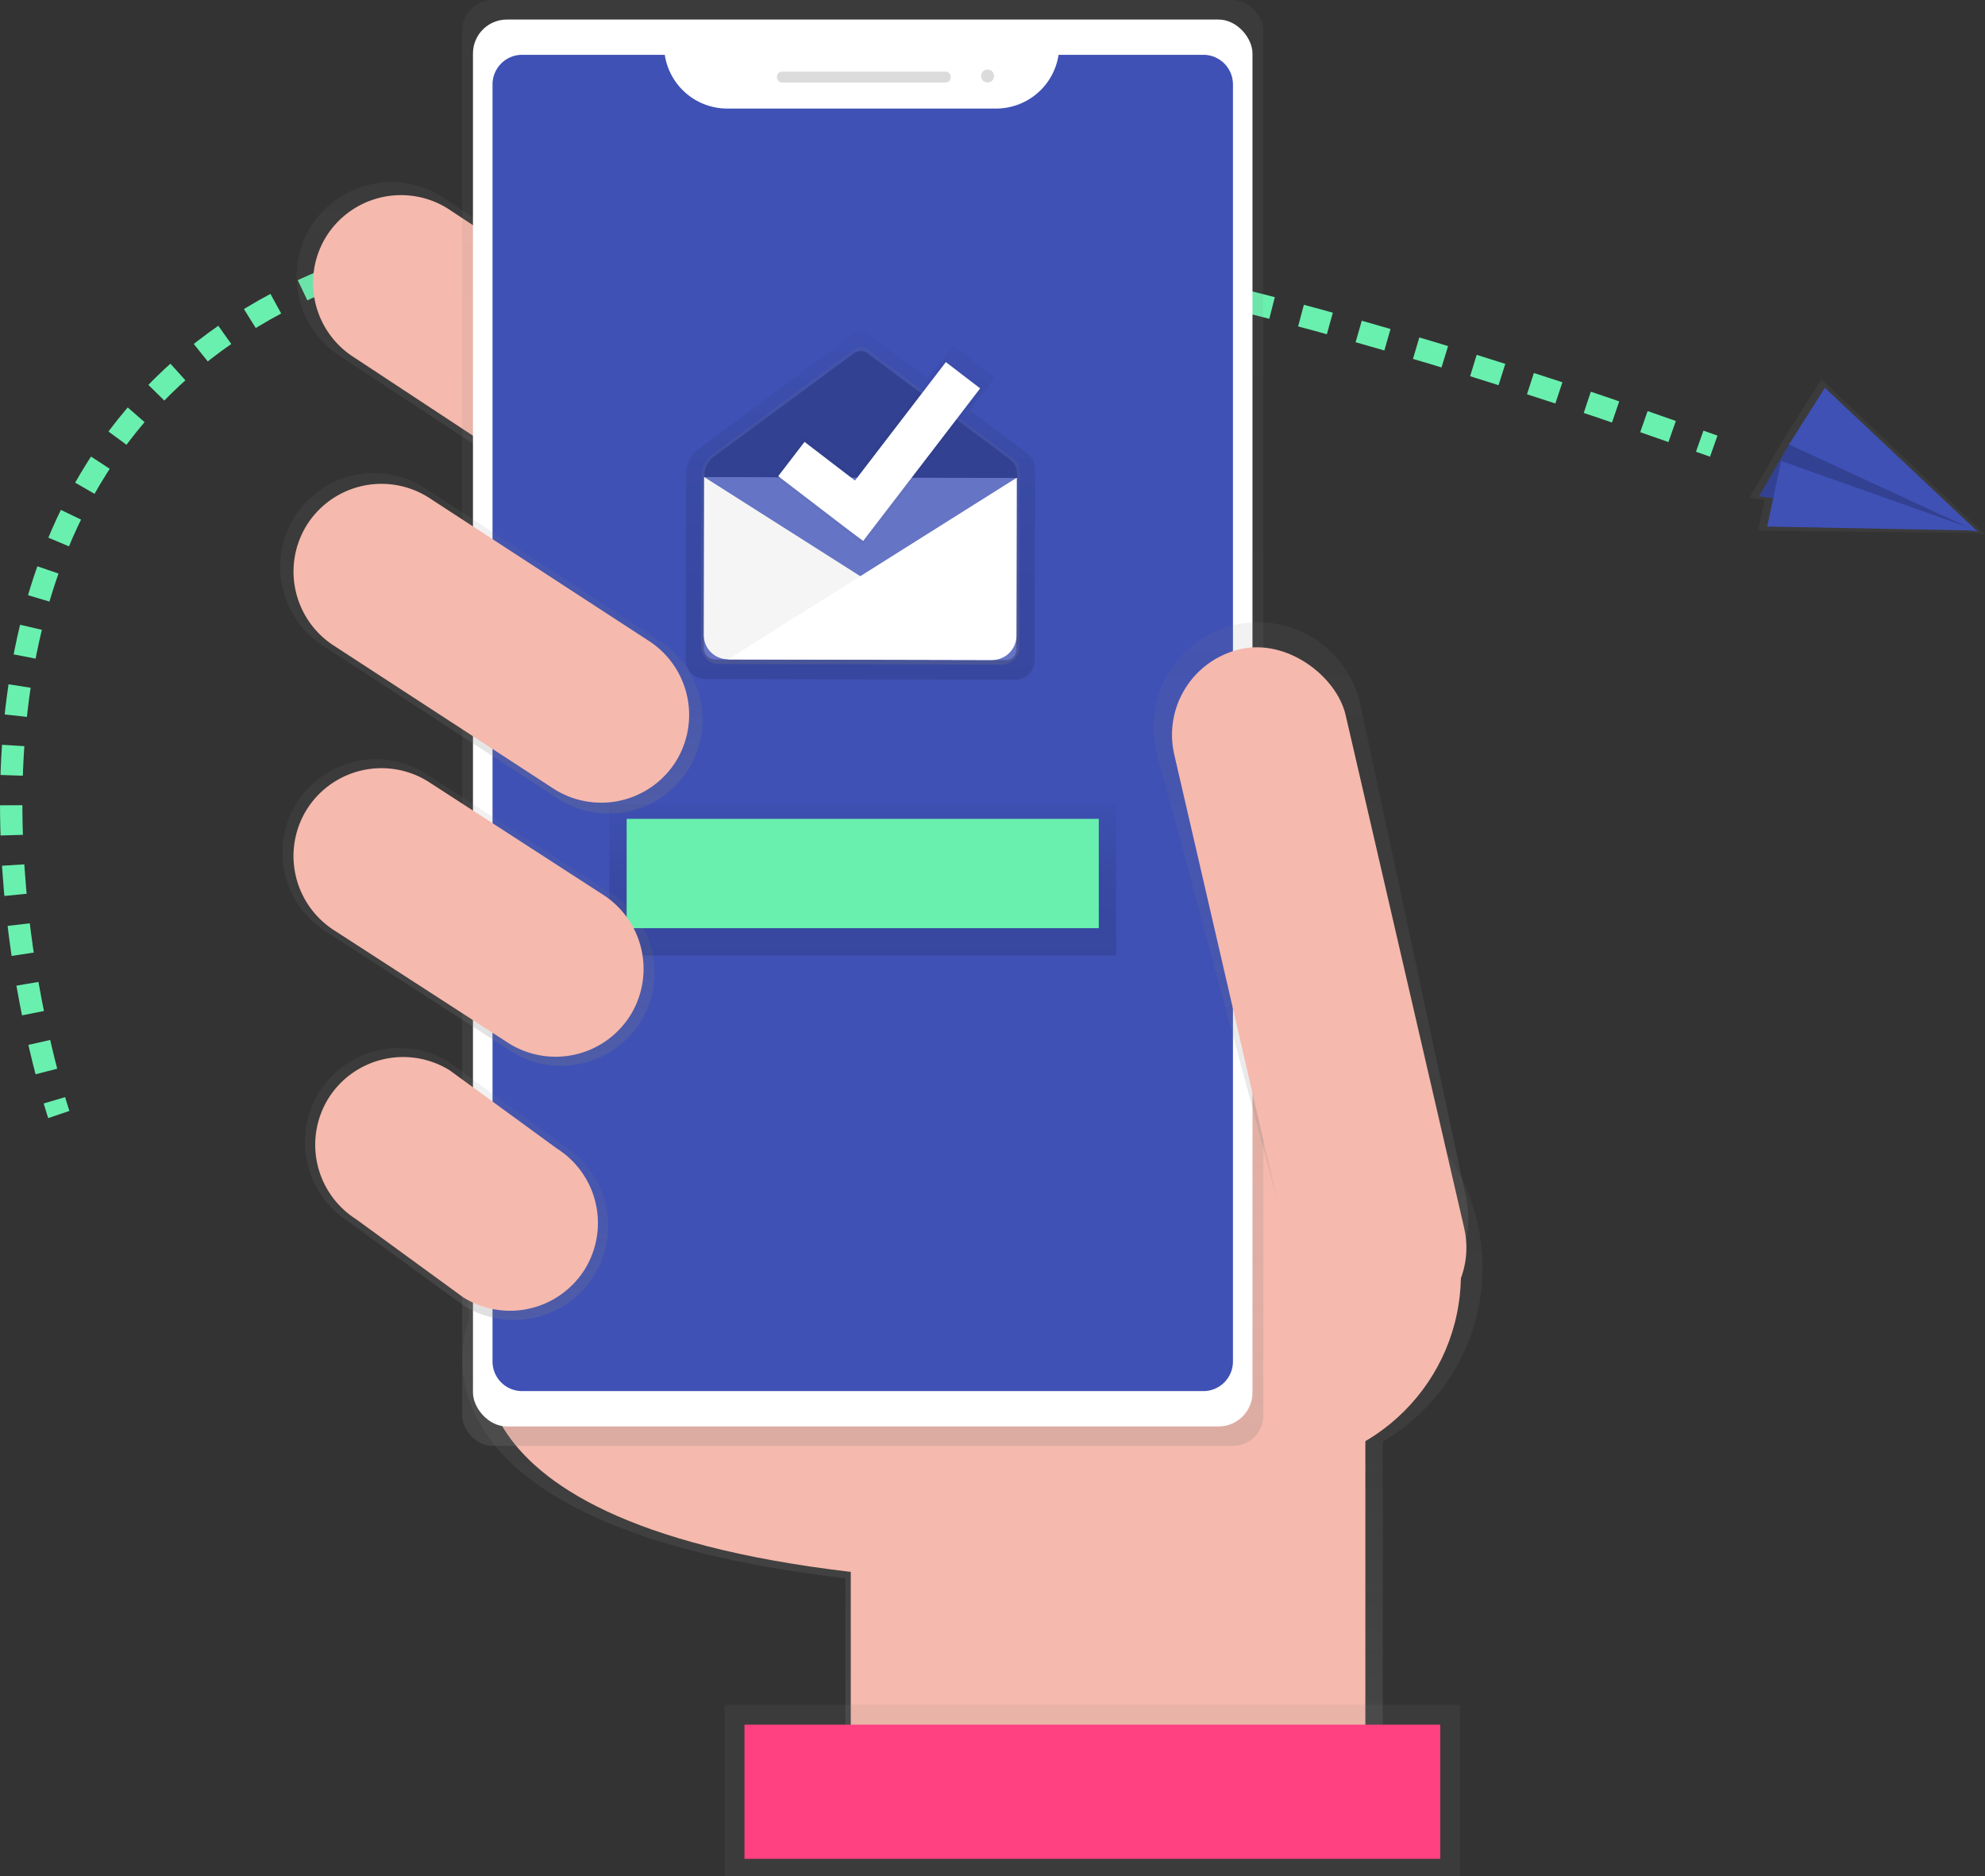 <svg xmlns="http://www.w3.org/2000/svg" xmlns:xlink="http://www.w3.org/1999/xlink" width="798.828" height="755.15" viewBox="0 0 798.828 755.15">
  <rect x="0" y="0" width="798.828" height="755.15" fill="#333333" stroke="none"/>
  <defs>
    <linearGradient id="linear-gradient" x1="0.5" y1="1" x2="0.5" gradientUnits="objectBoundingBox">
      <stop offset="0" stop-color="gray" stop-opacity="0.251"/>
      <stop offset="0.54" stop-color="gray" stop-opacity="0.122"/>
      <stop offset="1" stop-color="gray" stop-opacity="0.102"/>
    </linearGradient>
    <linearGradient id="linear-gradient-2" x1="0.5" y1="1" x2="0.5" y2="0" xlink:href="#linear-gradient"/>
    <linearGradient id="linear-gradient-3" x1="1.115" y1="1.124" x2="1.115" y2="0.124" xlink:href="#linear-gradient"/>
    <linearGradient id="linear-gradient-4" x1="0.5" y1="1" x2="0.5" y2="0" xlink:href="#linear-gradient"/>
    <linearGradient id="linear-gradient-5" x1="1.17" y1="2.05" x2="1.17" y2="1.05" xlink:href="#linear-gradient"/>
    <linearGradient id="linear-gradient-6" x1="0.5" y1="1" x2="0.5" gradientUnits="objectBoundingBox">
      <stop offset="0" stop-opacity="0.122"/>
      <stop offset="0.55" stop-opacity="0.09"/>
      <stop offset="1" stop-opacity="0.02"/>
    </linearGradient>
    <linearGradient id="linear-gradient-7" x1="0.5" y1="1" x2="0.5" y2="0" xlink:href="#linear-gradient"/>
    <linearGradient id="linear-gradient-8" x1="2.85" y1="1.97" x2="2.85" y2="0.969" xlink:href="#linear-gradient-6"/>
    <linearGradient id="linear-gradient-9" x1="0.5" y1="1" x2="0.5" y2="0" xlink:href="#linear-gradient"/>
    <linearGradient id="linear-gradient-10" x1="0.5" y1="1" x2="0.5" y2="0" xlink:href="#linear-gradient"/>
    <linearGradient id="linear-gradient-11" x1="0.5" y1="1" x2="0.5" y2="0" xlink:href="#linear-gradient"/>
    <linearGradient id="linear-gradient-12" x1="0.5" y1="1" x2="0.5" y2="0" xlink:href="#linear-gradient-6"/>
    <linearGradient id="linear-gradient-13" x1="2.688" y1="2.908" x2="2.688" y2="1.864" xlink:href="#linear-gradient"/>
  </defs>
  <g id="undraw_mail_2_tqip" transform="translate(0.008)">
    <path id="Path_1" data-name="Path 1" d="M222,521s-.68-2-1.78-5.72" transform="translate(-198.34 -72.43)" fill="none" stroke="#69f0ae" stroke-miterlimit="10" stroke-width="9"/>
    <path id="Path_2" data-name="Path 2" d="M217,503.68C192.69,410.08,116.9-21.3,876.66,248" transform="translate(-198.34 -72.43)" fill="none" stroke="#69f0ae" stroke-miterlimit="10" stroke-width="9" stroke-dasharray="12.04 12.04"/>
    <path id="Path_3" data-name="Path 3" d="M882.35,250l5.65,2" transform="translate(-198.34 -72.43)" fill="none" stroke="#69f0ae" stroke-miterlimit="10" stroke-width="9"/>
    <path id="Path_4" data-name="Path 4" d="M794.94,582.69a81.21,81.21,0,0,0-161-15.14l-249.59-6.77,2.74,42.88s-35.59,82.12,151.46,104v83H754.79v-138a81.16,81.16,0,0,0,40.15-69.97Z" transform="translate(-198.34 -72.43)" fill="url(#linear-gradient)"/>
    <path id="Path_5" data-name="Path 5" d="M395.66,605.46s-34.08,78.64,145.05,99.62V784.6H747.8V574L393,564.39Z" transform="translate(-198.34 -72.43)" fill="#f6b9ad"/>
    <path id="Path_6" data-name="Path 6" d="M499.16,277.29h0a38.18,38.18,0,0,1-52.5,11.93L335.47,215.95a38.18,38.18,0,0,1-11.93-52.5h0A38.18,38.18,0,0,1,376,151.52l111.19,73.27A38.18,38.18,0,0,1,499.16,277.29Z" transform="translate(-198.34 -72.43)" fill="url(#linear-gradient-2)"/>
    <path id="Path_7" data-name="Path 7" d="M493,273.28h0a35.49,35.49,0,0,1-48.8,11.09L340.81,216.26a35.49,35.49,0,0,1-11.09-48.8h0a35.49,35.49,0,0,1,48.8-11.09l103.37,68.12A35.49,35.49,0,0,1,493,273.28Z" transform="translate(-198.34 -72.43)" fill="#f6b9ad"/>
    <circle id="Ellipse_1" data-name="Ellipse 1" cx="77.77" cy="77.77" r="77.77" transform="translate(432.37 435.17)" fill="#f6b9ad"/>
    <rect id="Rectangle_1" data-name="Rectangle 1" width="322.42" height="581.96" rx="12.25" transform="translate(185.97)" fill="url(#linear-gradient-3)"/>
    <rect id="Rectangle_2" data-name="Rectangle 2" width="313.7" height="566.24" rx="13.64" transform="translate(190.33 7.87)" fill="#fff"/>
    <path id="Path_8" data-name="Path 8" d="M624.33,94.49a25.43,25.43,0,0,1-25.07,21.63H490.92a25.43,25.43,0,0,1-25.06-21.63h-57.4a11.91,11.91,0,0,0-11.92,11.91v514a11.91,11.91,0,0,0,11.91,11.92H682.59a11.91,11.91,0,0,0,11.92-11.91v-514A11.91,11.91,0,0,0,682.6,94.49Z" transform="translate(-198.34 -72.43)" fill="#3f51b5"/>
    <rect id="Rectangle_3" data-name="Rectangle 3" width="69.91" height="4.37" rx="2" transform="translate(312.67 28.84)" fill="#dbdbdb"/>
    <circle id="Ellipse_2" data-name="Ellipse 2" cx="2.62" cy="2.62" r="2.62" transform="translate(394.81 27.97)" fill="#dbdbdb"/>
    <path id="Path_9" data-name="Path 9" d="M758.76,599.08h0c-22.57,5.22-38.06-9.5-43.28-32.06L663.62,374.46a42.24,42.24,0,0,1,31.55-50.51h0a42.24,42.24,0,0,1,50.51,31.55L788,553C793.22,575.6,781.32,593.86,758.76,599.08Z" transform="translate(-198.34 -72.43)" fill="url(#linear-gradient-4)"/>
    <rect id="Rectangle_4" data-name="Rectangle 4" width="70.78" height="282.61" rx="35.39" transform="translate(464.59 269.247) rotate(-13.01)" fill="#f6b9ad"/>
    <rect id="Rectangle_5" data-name="Rectangle 5" width="296" height="69" transform="translate(291.59 686.15)" fill="url(#linear-gradient-5)"/>
    <rect id="Rectangle_6" data-name="Rectangle 6" width="280" height="54" transform="translate(299.59 694.15)" fill="#ff4081"/>
    <path id="Path_10" data-name="Path 10" d="M611.56,254.81l-22.94-17.27,10-13-16.69-13.1L571.5,224.66l-23.59-17.75a5.19,5.19,0,0,0-6.23,0l-62.53,46.55c-2.37,2-4.59,4.29-4.61,9.53h-.07l-.16,71.72h0v3.19a7.82,7.82,0,0,0,7.8,7.84h3.08l59.29.13,62.38.14a7.82,7.82,0,0,0,7.84-7.8l.17-74.78H615C615,258.18,613.93,256.81,611.56,254.81Z" transform="translate(-198.34 -72.43)" fill="url(#linear-gradient-6)"/>
    <path id="Path_11" data-name="Path 11" d="M608.84,264.52c0-4.78-1-6-3.14-7.85L547.63,213a4.74,4.74,0,0,0-5.69,0l-57.05,42.48a10.06,10.06,0,0,0-4.2,8.69h-.06l-.15,65.44h0v2.91a7.14,7.14,0,0,0,7.12,7.15h2.81l54.1.12,56.91.13a7.14,7.14,0,0,0,7.15-7.12l.15-68.23Z" transform="translate(-198.34 -72.43)" fill="url(#linear-gradient-7)"/>
    <path id="Path_12" data-name="Path 12" d="M481.61,264.55H607.44v69.23a4.18,4.18,0,0,1-4.18,4.18h-117a4.61,4.61,0,0,1-4.61-4.61v-68.8Z" transform="translate(-197.67 -73.64) rotate(0.13)" fill="#3f51b5"/>
    <path id="Path_13" data-name="Path 13" d="M481.61,264.55H607.44v69.23a4.18,4.18,0,0,1-4.18,4.18h-117a4.61,4.61,0,0,1-4.61-4.61v-68.8Z" transform="translate(-197.67 -73.64) rotate(0.13)" fill="#fff" opacity="0.2"/>
    <path id="Path_14" data-name="Path 14" d="M481.69,264.41,481.55,328a9.77,9.77,0,0,0,9.75,9.79l106.29.24" transform="translate(-198.34 -72.43)" fill="#f5f5f5"/>
    <path id="Path_15" data-name="Path 15" d="M607.53,264.69l-.14,63.63a9.77,9.77,0,0,1-9.79,9.75l-106.29-.24" transform="translate(-198.34 -72.43)" fill="#fff"/>
    <path id="Path_16" data-name="Path 16" d="M541.93,214.66l-56,41.3a9.75,9.75,0,0,0-4.13,8.45l125.89.4c0-4.65-1-5.87-3.08-7.63l-57.05-42.5A4.69,4.69,0,0,0,541.93,214.66Z" transform="translate(-198.34 -72.43)" fill="#3f51b5"/>
    <path id="Path_17" data-name="Path 17" d="M541.93,214.66l-56,41.3a9.75,9.75,0,0,0-4.13,8.45l125.89.4c0-4.65-1-5.87-3.08-7.63l-57.05-42.5A4.69,4.69,0,0,0,541.93,214.66Z" transform="translate(-198.34 -72.43)" opacity="0.2"/>
    <path id="Path_18" data-name="Path 18" d="M395.56,156.6l-15.23-11.94-36.81,46.62-19.78-15.34-12.39,15.75,28.79,21.99h0l7.14,5.73Z" fill="url(#linear-gradient-8)"/>
    <path id="Path_19" data-name="Path 19" d="M394.44,156.31l-13.8-10.58-36.57,47.69-20.31-15.57-10.59,13.8,27.21,20.84h0l6.98,5.23Z" fill="#fff"/>
    <path id="Path_20" data-name="Path 20" d="M475.28,382.24h0a37.9,37.9,0,0,1-52.11,11.84l-94.5-61.53a37.9,37.9,0,0,1-11.84-52.11h0a37.9,37.9,0,0,1,52.11-11.84l94.5,61.53a37.9,37.9,0,0,1,11.84,52.11Z" transform="translate(-198.34 -72.43)" fill="url(#linear-gradient-9)"/>
    <path id="Path_21" data-name="Path 21" d="M470.26,379h0a35.49,35.49,0,0,1-48.8,11.09l-88.51-57.63a35.49,35.49,0,0,1-11.09-48.8h0a35.49,35.49,0,0,1,48.8-11.09l88.51,57.63A35.49,35.49,0,0,1,470.26,379Z" transform="translate(-198.34 -72.43)" fill="#f6b9ad"/>
    <path id="Path_22" data-name="Path 22" d="M456,483.86h0a37.72,37.72,0,0,1-51.87,11.79L329.55,447.4a37.72,37.72,0,0,1-11.79-51.87h0a37.72,37.72,0,0,1,51.87-11.79L444.2,432A37.72,37.72,0,0,1,456,483.86Z" transform="translate(-198.34 -72.43)" fill="url(#linear-gradient-10)"/>
    <path id="Path_23" data-name="Path 23" d="M437.28,586h0a38.06,38.06,0,0,1-52.34,11.9l-46.19-33.7a38.06,38.06,0,0,1-11.9-52.34h0A38.06,38.06,0,0,1,379.19,500l46.19,33.69A38.06,38.06,0,0,1,437.28,586Z" transform="translate(-198.34 -72.43)" fill="url(#linear-gradient-11)"/>
    <path id="Path_24" data-name="Path 24" d="M433.55,583.49h0a35.49,35.49,0,0,1-48.8,11.09l-43.07-31.42a35.49,35.49,0,0,1-11.09-48.8h0a35.49,35.49,0,0,1,48.8-11.09l43.07,31.42a35.49,35.49,0,0,1,11.09,48.8Z" transform="translate(-198.34 -72.43)" fill="#f6b9ad"/>
    <rect id="Rectangle_7" data-name="Rectangle 7" width="204" height="61" transform="translate(245.18 323.57)" fill="url(#linear-gradient-12)"/>
    <rect id="Rectangle_8" data-name="Rectangle 8" width="190" height="44" transform="translate(252.18 329.57)" fill="#69f0ae"/>
    <path id="Path_25" data-name="Path 25" d="M795.23,214.52l3.59.56-.56-.53h.3l-.47-.16L733,152.66l-15.8,24.93-13.14,22.74,6.09.95-2.7,12.32Z" fill="url(#linear-gradient-13)"/>
    <path id="Path_26" data-name="Path 26" d="M719.93,178.89l-12,20.81,88,14.33-56.68-39.47Z" fill="#3f51b5"/>
    <path id="Path_27" data-name="Path 27" d="M719.93,178.89l-12,20.81,88,14.33-56.68-39.47Z" opacity="0.2"/>
    <path id="Path_28" data-name="Path 28" d="M734.38,156.09l61.55,57.94-76-35.14Z" fill="#3f51b5"/>
    <path id="Path_29" data-name="Path 29" d="M711.17,211.93l84.52,1.61-78.9-28.02Z" fill="#3f51b5"/>
    <path id="Path_30" data-name="Path 30" d="M451.9,481.25h0a35.49,35.49,0,0,1-48.8,11.09l-70.16-45.4a35.49,35.49,0,0,1-11.09-48.8h0A35.49,35.49,0,0,1,370.65,387l70.16,45.4a35.49,35.49,0,0,1,11.09,48.85Z" transform="translate(-198.34 -72.43)" fill="#f6b9ad"/>
  </g>
</svg>
